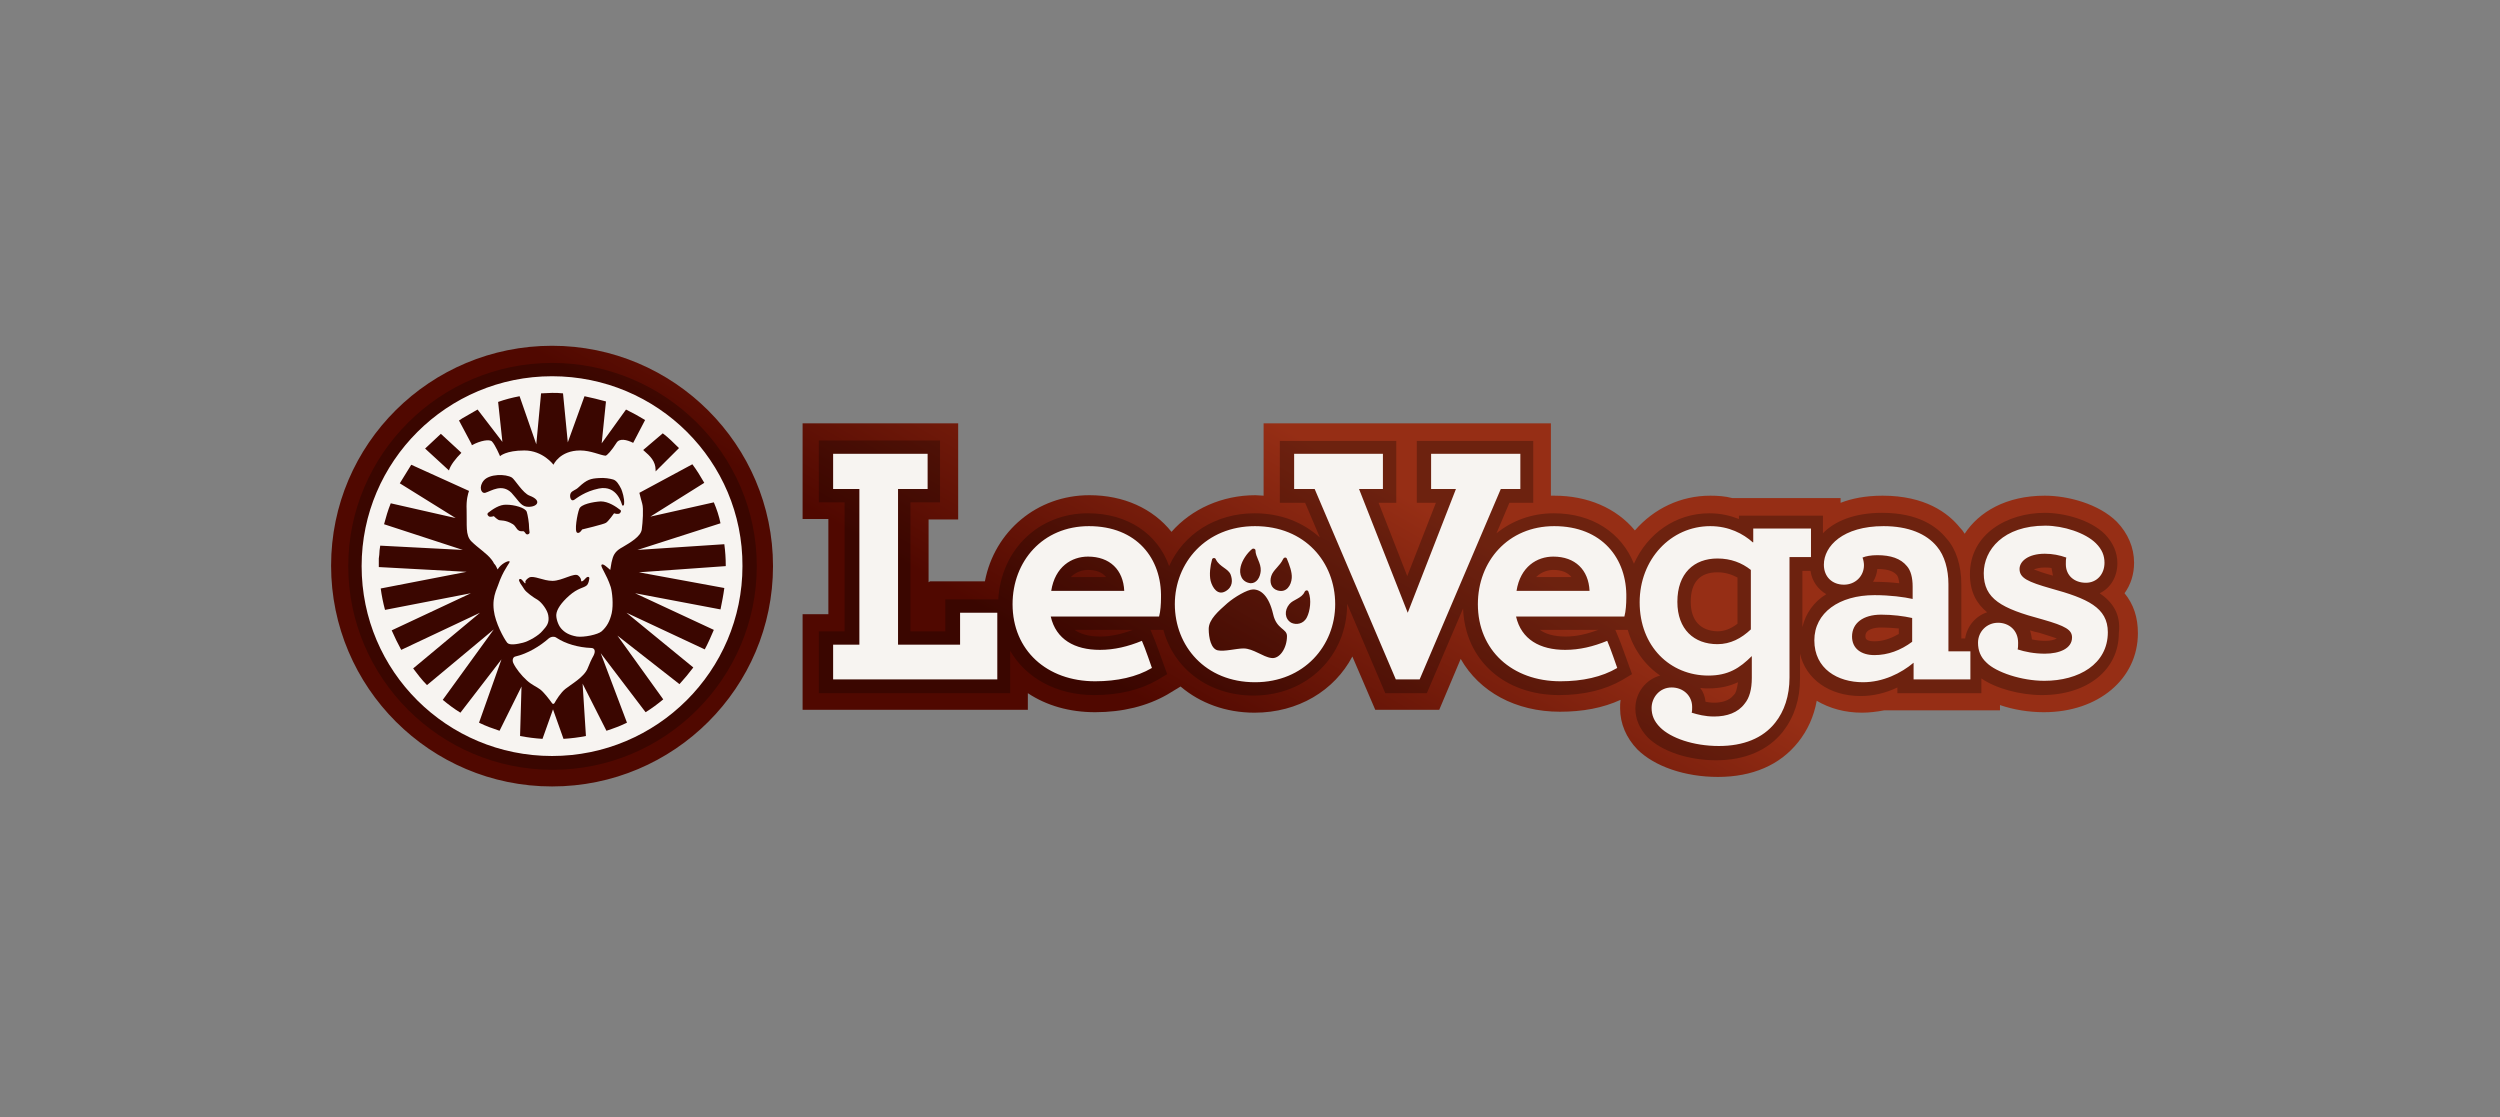 <svg width="188" height="84" viewBox="0 0 188 84" fill="none" xmlns="http://www.w3.org/2000/svg">
<rect x="0" y="0" width="188" height="84" fill="#808080" stroke="none"/>
<path d="M41.514 59.141C32.362 59.141 24.898 51.697 24.898 42.536C24.898 33.374 32.362 26.002 41.514 26.002C50.665 26.002 58.13 33.446 58.13 42.572C58.13 51.697 50.701 59.141 41.514 59.141ZM69.829 43.788V39.064H72.055V31.835H60.355V39.029H62.293V46.186H60.355V53.379H77.294V52.127C78.694 53.057 80.417 53.558 82.355 53.558C84.436 53.558 86.266 53.093 87.774 52.234L88.778 51.626C90.25 52.878 92.188 53.594 94.341 53.594C97.607 53.594 100.335 51.948 101.698 49.371L103.421 53.379H108.23L109.845 49.55C111.245 52.019 113.972 53.522 117.31 53.522C119.032 53.522 120.54 53.236 121.867 52.628C121.832 52.842 121.832 53.057 121.832 53.272C121.832 54.417 122.298 55.491 123.124 56.35C124.416 57.638 126.712 58.425 129.189 58.425C131.773 58.425 133.854 57.531 135.218 55.813C135.936 54.918 136.402 53.88 136.618 52.699C137.587 53.272 138.735 53.594 140.027 53.594C140.565 53.594 141.139 53.522 141.714 53.415H150.399V53.021C151.439 53.379 152.588 53.558 153.7 53.558C157.792 53.558 160.77 51.053 160.77 47.617C160.77 46.437 160.447 45.434 159.765 44.611C160.232 43.967 160.483 43.18 160.483 42.321C160.483 41.176 160.017 40.102 159.191 39.243C157.827 37.883 155.495 37.275 153.772 37.275C150.865 37.275 148.82 38.492 147.743 40.138C147.635 39.959 147.528 39.816 147.384 39.673C146.487 38.563 144.764 37.275 141.57 37.275C140.278 37.275 139.237 37.49 138.412 37.812V37.454H130.265C129.727 37.311 129.153 37.275 128.614 37.275C126.389 37.275 124.38 38.241 122.944 39.887C121.544 38.205 119.391 37.275 116.879 37.275H116.628V31.835H95.023V37.275C94.808 37.275 94.628 37.239 94.413 37.239C91.901 37.239 89.604 38.277 88.097 39.995C86.697 38.241 84.508 37.239 81.924 37.239C77.976 37.239 74.782 39.959 74.064 43.717H69.937L69.829 43.788Z" fill="url(#paint0_linear_6315_587617)"/>
<path opacity="0.27" d="M41.514 27.291C33.08 27.291 26.189 34.162 26.189 42.572C26.189 50.982 33.08 57.889 41.55 57.889C50.019 57.889 56.91 51.017 56.91 42.572C56.91 34.126 49.983 27.291 41.514 27.291Z" fill="#030303"/>
<path d="M41.872 47.975C41.693 47.832 41.441 47.868 41.262 48.011C40.616 48.584 39.683 49.156 38.75 49.371C38.57 49.407 38.499 49.657 38.606 49.872C38.786 50.266 39.216 50.803 39.611 51.16C40.006 51.518 40.329 51.626 40.616 51.84C40.903 52.055 41.334 52.628 41.513 52.878C41.549 52.95 41.657 52.95 41.693 52.878C41.836 52.628 42.159 52.091 42.518 51.805C42.913 51.483 43.954 50.91 44.205 50.23C44.312 49.944 44.492 49.55 44.636 49.3C44.815 48.942 44.707 48.727 44.456 48.727C43.487 48.691 42.518 48.405 41.872 47.975Z" fill="#F7F4F1"/>
<path d="M41.514 28.293C33.618 28.293 27.194 34.698 27.194 42.572C27.194 50.481 33.618 56.851 41.514 56.851C49.409 56.851 55.833 50.445 55.833 42.572C55.869 34.698 49.445 28.293 41.514 28.293ZM51.06 33.696L49.301 35.45V35.343C49.301 34.698 48.907 34.305 48.404 33.875L48.368 33.84L49.84 32.587C50.27 32.909 50.665 33.303 51.06 33.696ZM34.731 31.478L35.664 30.941C35.736 30.905 35.843 30.833 35.915 30.798L37.781 33.231L37.458 30.225C37.961 30.046 38.499 29.903 39.073 29.796L40.329 33.41L40.688 29.581C40.975 29.581 41.227 29.545 41.514 29.545C41.801 29.545 42.052 29.545 42.339 29.581L42.698 33.267L43.954 29.796C44.492 29.903 45.031 30.046 45.569 30.189L45.246 33.339L47.076 30.798C47.579 31.048 48.045 31.299 48.512 31.585L47.615 33.303C47.112 33.052 46.574 32.945 46.359 33.303C46 33.875 45.641 34.269 45.533 34.269C45.139 34.233 44.421 33.875 43.631 33.875C42.088 33.875 41.621 34.949 41.621 34.949C41.621 34.949 40.832 33.875 39.432 33.875C38.033 33.875 37.602 34.305 37.602 34.305C37.602 34.305 37.243 33.446 36.992 33.195C36.812 33.016 36.13 33.124 35.484 33.482L35.449 33.374L34.516 31.621C34.551 31.585 34.659 31.549 34.731 31.478ZM45.031 36.738C43.99 36.953 43.38 37.454 43.165 37.597C42.913 37.74 42.806 37.311 42.913 37.096C43.021 36.881 43.272 36.881 43.523 36.631C44.134 36.058 44.421 35.987 45.031 35.951C45.461 35.915 45.856 35.987 46.107 36.058C46.359 36.13 46.538 36.416 46.718 36.774C46.789 36.953 46.969 37.454 46.933 37.883C46.933 38.027 46.825 38.062 46.789 37.991C46.753 37.919 46.43 36.452 45.031 36.738ZM46.61 38.599C46.466 38.707 46.179 38.599 46.179 38.599C46.179 38.599 45.749 39.208 45.569 39.315C45.426 39.422 43.775 39.816 43.775 39.816C43.775 39.816 43.595 40.138 43.416 40.066C43.165 39.995 43.416 38.635 43.559 38.277C43.667 37.919 44.6 37.74 45.174 37.705C45.749 37.705 46.323 38.098 46.646 38.349C46.718 38.385 46.718 38.492 46.61 38.599ZM39.576 38.098C39.145 38.027 38.93 37.561 38.463 37.06C37.745 36.345 36.956 36.917 36.489 37.06C36.166 37.132 35.987 36.595 36.382 36.13C36.812 35.629 38.033 35.629 38.499 35.915C38.715 36.058 39.325 37.096 39.827 37.275C40.868 37.669 40.329 38.206 39.576 38.098ZM39.719 40.174C39.54 40.245 39.504 40.031 39.396 39.959C39.36 39.923 39.145 39.995 39.002 39.888C38.822 39.78 38.786 39.566 38.571 39.422C37.997 39.065 37.638 39.172 37.494 39.1C37.351 39.029 37.135 38.814 37.135 38.814C37.135 38.814 36.848 38.921 36.741 38.814C36.633 38.707 36.633 38.635 36.705 38.563C37.028 38.313 37.566 37.919 38.104 37.955C38.643 37.955 39.504 38.17 39.612 38.492C39.683 38.707 39.791 39.315 39.791 39.744C39.791 39.959 39.899 40.102 39.719 40.174ZM33.152 32.623L34.587 33.947L34.695 34.054C34.264 34.484 33.87 34.985 33.762 35.378L31.968 33.732L33.152 32.623ZM54.469 44.218C54.398 44.755 54.29 45.291 54.182 45.828L47.758 44.611L53.68 47.367C53.465 47.868 53.249 48.369 52.998 48.834L47.112 46.079L52.137 50.194C51.814 50.624 51.455 51.053 51.096 51.447L46.43 47.797L49.876 52.592C49.445 52.95 49.014 53.272 48.548 53.558L45.174 49.121L47.148 54.346C46.646 54.596 46.143 54.775 45.605 54.954L43.811 51.411L44.062 55.348C43.523 55.455 42.949 55.527 42.375 55.562L41.586 53.344L40.796 55.562C40.222 55.527 39.683 55.455 39.109 55.348L39.217 51.626L37.566 54.954C37.028 54.775 36.525 54.596 36.023 54.346L37.71 49.586L34.623 53.594C34.157 53.308 33.726 52.986 33.295 52.628L37.135 47.331L32.111 51.519C31.716 51.125 31.393 50.695 31.07 50.266L36.095 46.079L30.173 48.87C29.922 48.405 29.671 47.904 29.455 47.403L35.413 44.611L28.953 45.864C28.809 45.327 28.702 44.79 28.63 44.254L35.09 43.001L28.486 42.643V41.999L28.522 41.713C28.522 41.498 28.558 41.248 28.594 41.033L34.803 41.355L28.881 39.422C29.025 38.886 29.168 38.385 29.384 37.848L34.264 38.957L30.065 36.345L30.927 34.949L35.269 36.917C35.197 37.132 35.054 37.561 35.09 38.349C35.126 39.494 34.982 40.245 35.449 40.711C35.951 41.212 36.597 41.605 36.956 42.071C37.028 42.178 37.099 42.249 37.135 42.357C37.243 42.464 37.279 42.536 37.315 42.607L37.422 42.822C37.674 42.393 38.212 42.142 38.32 42.214C38.392 42.285 37.997 42.643 37.602 43.609C37.53 43.824 37.387 44.182 37.279 44.468C37.135 44.898 37.064 45.327 37.135 45.9C37.243 46.83 37.889 48.011 38.14 48.333C38.32 48.548 38.894 48.441 39.325 48.333C39.755 48.226 40.509 47.797 40.796 47.439C41.119 47.081 41.334 46.83 41.227 46.258C41.155 45.864 40.76 45.327 40.437 45.112C40.114 44.934 39.576 44.54 39.432 44.325C39.36 44.218 39.253 44.039 39.145 43.896C39.073 43.753 39.002 43.645 39.038 43.574C39.145 43.502 39.181 43.538 39.289 43.645C39.396 43.753 39.468 43.896 39.504 43.86C39.54 43.824 39.504 43.824 39.504 43.717C39.54 43.645 39.612 43.538 39.791 43.431C40.15 43.252 40.832 43.681 41.55 43.681C42.267 43.681 43.2 43.037 43.488 43.287C43.667 43.431 43.703 43.574 43.703 43.681C43.703 43.681 43.703 43.717 43.739 43.717C43.846 43.717 43.954 43.574 44.062 43.466C44.134 43.395 44.205 43.359 44.277 43.395C44.349 43.431 44.313 43.574 44.277 43.717C44.241 43.86 44.169 44.003 44.098 44.039C43.882 44.218 43.452 44.218 42.806 44.79C42.196 45.327 41.873 45.828 41.837 46.186C41.801 46.437 41.944 46.974 42.196 47.26C42.447 47.546 42.77 47.761 43.38 47.868C43.918 47.94 44.959 47.725 45.246 47.474C45.641 47.117 45.856 46.723 46 46.115C46.143 45.47 46.036 44.504 45.928 44.146C45.605 43.144 45.103 42.572 45.246 42.464C45.354 42.357 45.677 42.679 45.892 42.858C45.928 42.715 45.964 42.321 46.036 42.106C46.143 41.641 46.359 41.391 46.825 41.14C47.364 40.818 48.189 40.353 48.261 39.816C48.333 39.279 48.404 38.241 48.297 37.883C48.225 37.669 48.153 37.311 48.081 37.06L52.065 34.913C52.388 35.343 52.675 35.808 52.962 36.309L48.907 38.85L53.68 37.776C53.895 38.277 54.075 38.814 54.182 39.351L47.938 41.355L54.469 40.925C54.541 41.462 54.577 41.999 54.577 42.536V42.572L48.045 43.037L54.469 44.218Z" fill="#F7F4F1"/>
<path opacity="0.27" d="M157.899 44.612C158.725 44.218 159.227 43.359 159.227 42.357C159.227 41.534 158.904 40.818 158.294 40.174C157.181 39.065 155.172 38.564 153.772 38.564C150.973 38.564 148.138 40.138 148.138 43.18C148.138 44.504 148.64 45.399 149.43 46.043C148.568 46.33 147.922 47.081 147.779 48.012H147.492V43.932C147.492 42.536 147.097 41.283 146.379 40.496C145.661 39.602 144.262 38.564 141.534 38.564C139.417 38.564 137.945 39.208 137.084 40.103V38.778H130.768V39.029C130.122 38.778 129.404 38.599 128.543 38.599C125.995 38.599 123.877 40.138 122.872 42.393C121.939 40.067 119.75 38.599 116.843 38.599C115.156 38.599 113.685 39.172 112.536 40.103L113.505 37.812H115.3V33.16H106.543V37.812H107.979L105.825 43.323L103.672 37.812H105V33.16H96.243V37.812H98.145L99.258 40.425C98.002 39.279 96.315 38.599 94.341 38.599C91.398 38.599 88.994 40.174 87.917 42.572C87.056 40.138 84.795 38.599 81.816 38.599C78.084 38.599 75.284 41.355 75.069 45.077H71.086V47.475H68.466V37.776H70.691V33.124H61.575V37.776H63.513V47.475H61.575V52.127H75.966V48.942C77.151 50.982 79.448 52.27 82.283 52.27C84.149 52.27 85.764 51.877 87.056 51.125L87.774 50.696L87.487 49.908C87.415 49.729 86.912 48.262 86.697 47.797L86.517 47.367H87.487C88.276 50.302 90.896 52.306 94.269 52.306C98.289 52.306 101.303 49.336 101.303 45.435V45.399L104.175 52.127H107.297L110.024 45.757C110.168 49.622 113.111 52.27 117.238 52.27C119.104 52.27 120.719 51.877 122.011 51.125L122.729 50.696L122.442 49.908C122.37 49.729 121.867 48.262 121.652 47.797L121.473 47.367H122.406C122.836 48.835 123.698 50.016 124.846 50.803C123.77 51.089 122.98 52.091 122.98 53.272C122.98 54.095 123.303 54.811 123.913 55.455C124.954 56.493 126.964 57.173 129.045 57.173C131.234 57.173 132.957 56.422 134.069 55.026C134.931 53.916 135.361 52.592 135.361 51.018V49.157C135.792 51.053 137.551 52.342 139.919 52.342C140.852 52.342 141.785 52.127 142.683 51.698V52.127H148.999V51.018C150.076 51.769 151.906 52.27 153.557 52.27C156.966 52.27 159.335 50.373 159.335 47.618C159.514 46.151 158.832 45.256 157.899 44.612ZM81.816 42.858C82.426 42.858 82.893 43.037 83.18 43.395H80.524C80.955 42.965 81.457 42.858 81.816 42.858ZM82.749 47.868C81.816 47.868 81.206 47.654 80.811 47.367H85.19C84.328 47.69 83.503 47.868 82.749 47.868ZM116.807 42.858C117.417 42.858 117.884 43.037 118.171 43.395H115.515C115.946 42.965 116.484 42.858 116.807 42.858ZM117.74 47.868C116.807 47.868 116.197 47.654 115.802 47.367H120.181C119.319 47.69 118.53 47.868 117.74 47.868ZM127.143 45.256C127.143 43.789 127.825 43.037 129.153 43.037C129.691 43.037 130.194 43.18 130.66 43.431V46.902C130.158 47.296 129.655 47.475 129.153 47.475C127.861 47.439 127.143 46.652 127.143 45.256ZM130.373 52.27C130.014 52.736 129.368 52.843 128.902 52.843C128.65 52.843 128.435 52.807 128.256 52.771C128.22 52.378 128.076 52.02 127.861 51.733C128.076 51.769 128.256 51.769 128.471 51.769C129.368 51.769 130.086 51.59 130.696 51.304C130.624 51.769 130.552 52.127 130.373 52.27ZM135.541 47.153V42.93H136.151C136.259 43.717 136.725 44.325 137.335 44.683C136.402 45.256 135.792 46.115 135.541 47.153ZM142.754 47.69C142.144 48.047 141.534 48.226 140.96 48.226C140.278 48.226 140.278 47.976 140.278 47.833C140.278 47.296 140.996 47.188 141.462 47.188C141.893 47.188 142.36 47.224 142.79 47.26V47.69H142.754ZM140.96 43.753H140.852C141.032 43.467 141.139 43.145 141.175 42.787C142.108 42.787 142.467 43.037 142.647 43.252C142.718 43.323 142.79 43.538 142.826 43.86C142.216 43.789 141.57 43.753 140.96 43.753ZM153.736 42.679C153.916 42.679 154.095 42.679 154.275 42.715C154.31 42.93 154.346 43.109 154.382 43.288C153.7 43.109 153.234 42.93 152.947 42.822C153.126 42.751 153.377 42.679 153.736 42.679ZM153.808 48.191C153.485 48.191 153.126 48.155 152.803 48.083C152.767 47.833 152.731 47.618 152.66 47.403C152.875 47.475 153.126 47.546 153.341 47.582C154.059 47.797 154.454 47.94 154.669 48.012C154.49 48.119 154.203 48.191 153.808 48.191Z" fill="#030303"/>
<path d="M114.043 44.433C114.33 42.608 115.587 41.856 116.807 41.856C118.458 41.856 119.462 42.858 119.534 44.433H114.043ZM116.878 39.566C113.397 39.566 111.136 42.214 111.136 45.435C111.136 48.906 113.72 51.232 117.345 51.232C118.996 51.232 120.467 50.91 121.616 50.23C121.616 50.23 121.077 48.656 120.862 48.19C119.821 48.62 118.781 48.87 117.704 48.87C115.802 48.87 114.402 48.083 114.007 46.365H122.154C122.262 45.972 122.298 45.399 122.298 44.969C122.369 41.999 120.467 39.566 116.878 39.566ZM94.377 39.566C90.68 39.566 88.347 42.321 88.347 45.435C88.347 48.584 90.644 51.304 94.377 51.304C98.073 51.304 100.406 48.548 100.406 45.435C100.406 42.285 98.145 39.566 94.377 39.566ZM93.3 42.608C93.408 42.142 93.766 41.605 94.161 41.283C94.269 41.212 94.412 41.283 94.412 41.391C94.412 41.892 94.843 42.321 94.807 42.93C94.771 43.395 94.52 43.86 94.054 43.86C93.372 43.789 93.156 43.18 93.3 42.608ZM91.147 42.071C91.183 41.928 91.398 41.928 91.434 42.071C91.721 42.643 92.367 42.751 92.546 43.216C92.69 43.61 92.726 44.146 92.151 44.468C91.577 44.791 91.183 44.218 91.039 43.681C90.931 43.216 91.003 42.572 91.147 42.071ZM95.597 49.479C94.987 49.407 94.233 48.763 93.515 48.763C92.977 48.763 92.08 49.014 91.577 48.906C91.075 48.799 90.895 47.976 90.895 47.296C90.895 46.58 91.649 45.936 92.295 45.363C92.833 44.898 93.802 44.325 94.233 44.325C94.807 44.325 95.417 44.791 95.74 46.186C95.992 47.331 96.781 47.26 96.781 47.833C96.781 48.763 96.207 49.586 95.597 49.479ZM96.063 44.397C95.597 44.254 95.453 43.789 95.597 43.323C95.74 42.858 96.243 42.572 96.494 42.035C96.566 41.892 96.745 41.892 96.781 42.035C96.96 42.464 97.176 43.037 97.14 43.467C97.104 44.003 96.745 44.612 96.063 44.397ZM98.288 46.401C98.037 46.938 97.463 47.009 97.104 46.831C96.602 46.544 96.566 45.9 96.96 45.435C97.248 45.077 97.894 45.005 98.109 44.504C98.181 44.361 98.36 44.361 98.396 44.504C98.647 45.113 98.504 45.972 98.288 46.401ZM72.198 48.477H67.532V36.774H69.757V34.126H62.651V36.774H64.625V48.477H62.651V51.089H74.997V46.079H72.198V48.477ZM81.888 39.566C78.406 39.566 76.145 42.214 76.145 45.435C76.145 48.906 78.729 51.232 82.354 51.232C84.005 51.232 85.476 50.91 86.625 50.23C86.625 50.23 86.086 48.656 85.871 48.19C84.83 48.62 83.79 48.87 82.713 48.87C80.811 48.87 79.411 48.083 79.016 46.365H87.163C87.271 45.972 87.307 45.399 87.307 44.969C87.378 41.999 85.476 39.566 81.888 39.566ZM79.052 44.433C79.339 42.608 80.596 41.856 81.816 41.856C83.466 41.856 84.471 42.858 84.543 44.433H79.052ZM131.844 40.782H131.808C131.09 40.138 130.014 39.566 128.614 39.566C125.635 39.566 123.302 42.071 123.302 45.292C123.302 48.62 125.599 50.803 128.47 50.803C129.978 50.803 130.839 50.23 131.736 49.336V50.982C131.736 51.841 131.557 52.485 131.198 52.914C130.695 53.594 129.87 53.881 128.901 53.881C128.219 53.881 127.681 53.737 127.214 53.594C127.25 53.487 127.25 53.308 127.25 53.165C127.25 52.306 126.568 51.697 125.707 51.697C124.774 51.697 124.2 52.485 124.2 53.236C124.2 53.773 124.379 54.239 124.846 54.704C125.635 55.491 127.322 56.099 129.26 56.099C131.09 56.099 132.562 55.527 133.495 54.346C134.177 53.487 134.571 52.342 134.571 50.946V41.892H136.186V39.745H131.844V40.782ZM131.664 47.331C130.947 48.011 130.121 48.441 129.152 48.441C127.394 48.441 126.138 47.331 126.138 45.256C126.138 43.109 127.394 41.999 129.152 41.999C130.157 41.999 130.983 42.321 131.664 42.858V47.331ZM154.238 44.254C152.48 43.753 151.87 43.467 151.87 42.786C151.87 42.214 152.516 41.641 153.772 41.641C154.346 41.641 154.884 41.749 155.387 41.928C155.351 42.071 155.351 42.214 155.351 42.429C155.351 43.288 155.997 43.824 156.858 43.824C157.683 43.824 158.258 43.18 158.258 42.321C158.258 41.785 158.078 41.319 157.612 40.854C156.822 40.067 155.171 39.53 153.807 39.53C150.649 39.53 149.178 41.355 149.178 43.109C149.178 45.041 150.506 45.757 153.592 46.58C155.351 47.081 155.817 47.367 155.817 47.94C155.817 48.763 154.884 49.157 153.772 49.157C152.982 49.157 152.264 49.014 151.726 48.835C151.762 48.691 151.762 48.548 151.762 48.334C151.762 47.367 151.044 46.831 150.255 46.831C149.393 46.831 148.747 47.51 148.747 48.334C148.747 48.906 148.927 49.407 149.393 49.837C150.111 50.552 152.013 51.197 153.736 51.197C156.32 51.197 158.509 49.944 158.509 47.546C158.509 45.685 156.966 45.005 154.238 44.254ZM146.522 43.932C146.522 42.822 146.235 41.785 145.661 41.105C144.871 40.138 143.508 39.566 141.641 39.566C138.591 39.566 137.155 41.069 137.155 42.464C137.155 43.395 137.801 43.968 138.663 43.968C139.524 43.968 140.17 43.323 140.17 42.5C140.17 42.357 140.134 42.106 140.062 41.928C140.314 41.82 140.708 41.749 141.175 41.749C142.18 41.749 142.933 41.999 143.4 42.572C143.687 42.894 143.831 43.431 143.831 44.111V45.041C143.185 44.898 142.144 44.755 140.959 44.755C138.304 44.755 136.438 46.079 136.438 48.155C136.438 50.302 138.196 51.304 140.098 51.304C141.605 51.304 142.969 50.624 143.902 49.837V51.089H148.173V48.978H146.522V43.932ZM143.795 48.262C142.933 48.906 141.964 49.264 140.959 49.264C139.955 49.264 139.273 48.763 139.273 47.868C139.273 46.866 140.098 46.222 141.462 46.222C142.323 46.222 143.149 46.33 143.795 46.473V48.262ZM107.619 36.774H109.486L105.861 46.079L102.2 36.774H103.995V34.126H97.319V36.774H98.863L104.964 51.089H106.758L112.859 36.774H114.33V34.126H107.619V36.774Z" fill="#F7F4F1"/>
<defs>
<linearGradient id="paint0_linear_6315_587617" x1="70.388" y1="43.74" x2="81.872" y2="23.721" gradientUnits="userSpaceOnUse">
<stop stop-color="#500800"/>
<stop offset="1" stop-color="#962E15"/>
</linearGradient>
</defs>
</svg>
